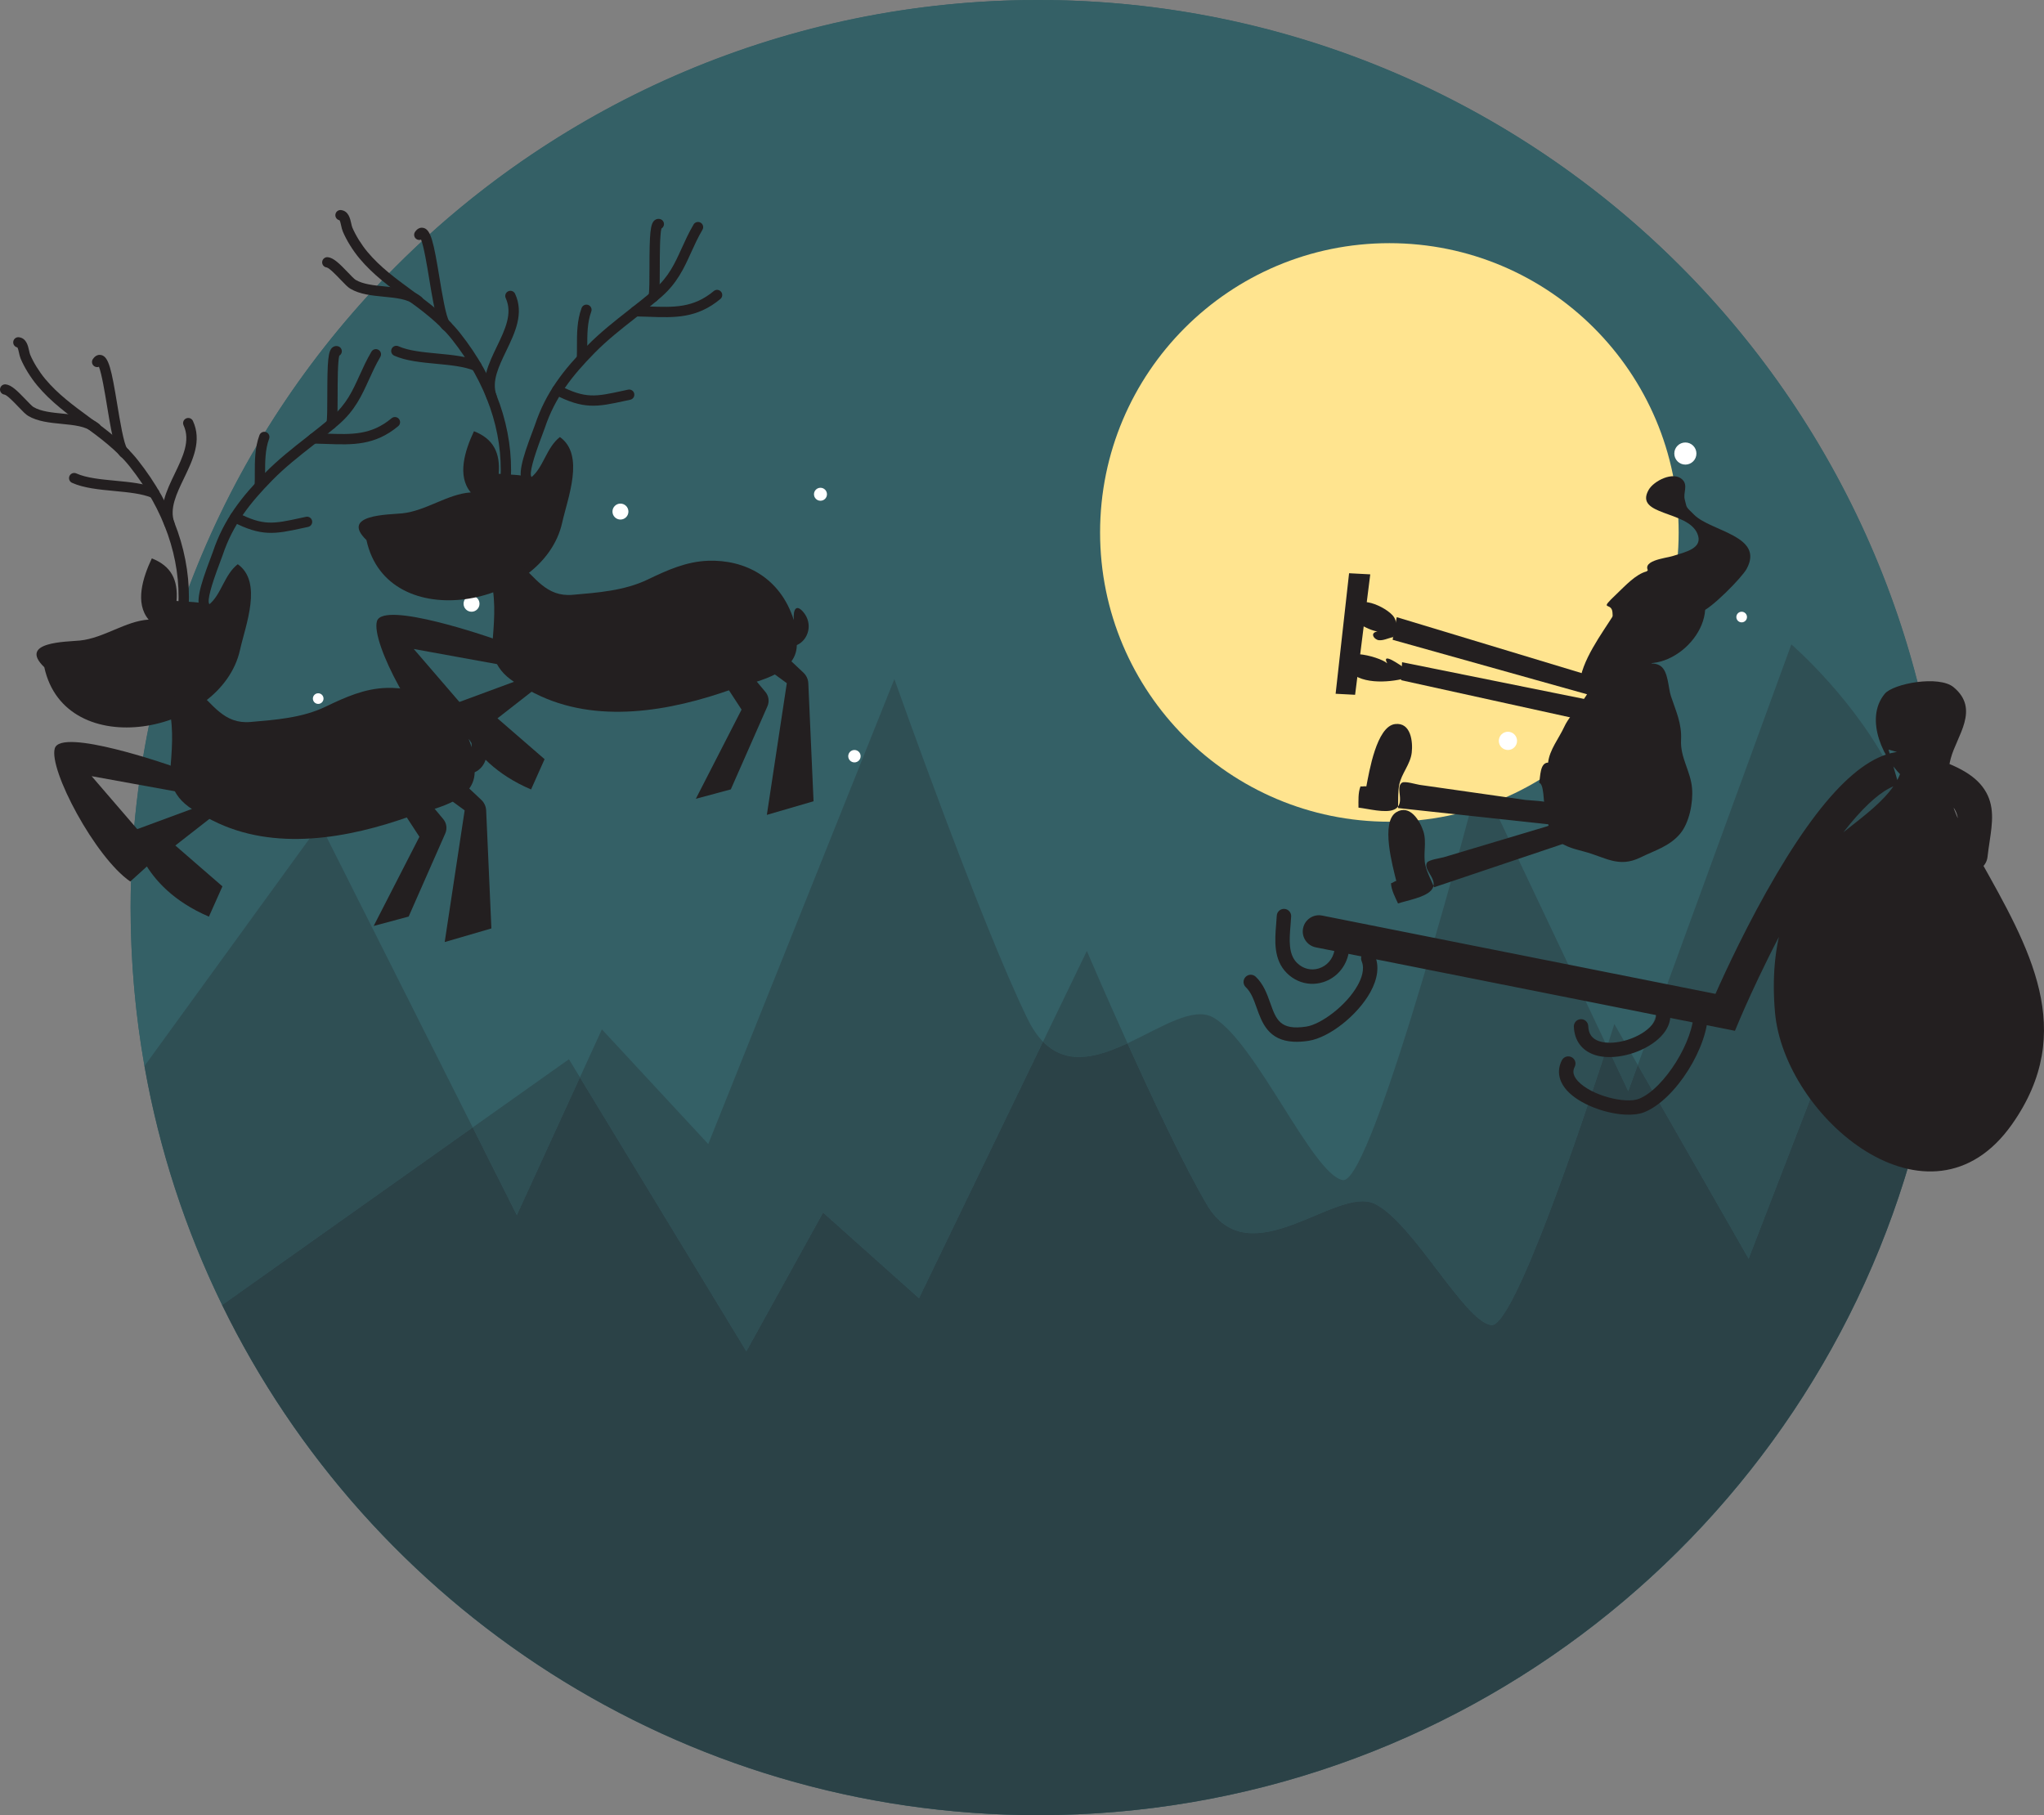 <?xml version="1.0" encoding="iso-8859-1"?>
<!-- Generator: Adobe Illustrator 18.1.0, SVG Export Plug-In . SVG Version: 6.00 Build 0)  -->
<!DOCTYPE svg PUBLIC "-//W3C//DTD SVG 1.1//EN" "http://www.w3.org/Graphics/SVG/1.1/DTD/svg11.dtd">
<svg version="1.1" xmlns="http://www.w3.org/2000/svg" xmlns:xlink="http://www.w3.org/1999/xlink" x="0px" y="0px"
	 viewBox="0 0 576.528 512" style="enable-background:new 0 0 576.528 512;" xml:space="preserve">
<rect x="0" y="0" width="576.528" height="512" fill="#808080" stroke="none"/>
<g id="_x23_santa-moon">
	<circle style="fill:#346066;" cx="292.844" cy="256" r="256"/>
	<g>
		<path style="fill:#346066;" d="M133.332,318.013l27.141-19.235l3.105,5.111l6.198-13.53l29.999,32.344l52.497-131.139
			c0,0,24.107,68.24,37.553,95.81c1.332,2.731,2.798,4.841,4.368,6.449l12.363-25.577c0,0,4.965,11.641,11.473,26.041
			c9.425-4.394,18.53-10.553,24.239-7.257c11.999,6.926,27.979,44.379,36.489,45.834s38.508-113.723,38.508-113.723l36.041,76.064
			c1.285-3.969,2.038-6.363,2.038-6.363l6.612,11.556l43.31-118.633c0,0,18.493,15.842,28.993,37.376
			c2.858,5.861,8.827,18.632,14.581,36.411C548.595,114.373,434.079,0,292.844,0c-141.385,0-256,114.615-256,256
			c0,15.25,1.34,30.187,3.897,44.705l49.538-68.261L133.332,318.013z"/>
		<path style="fill:#346066;" d="M232.161,342.031l27.052,24.157l34.979-72.366c-1.57-1.607-3.037-3.717-4.368-6.449
			c-13.445-27.57-37.553-95.81-37.553-95.81l-52.497,131.139l-29.999-32.344l-6.198,13.53l46.942,77.27L232.161,342.031z"/>
		<path style="opacity:0.25;fill:#231F20;" d="M232.161,342.031l27.052,24.157l34.979-72.366c-1.57-1.607-3.037-3.717-4.368-6.449
			c-13.445-27.57-37.553-95.81-37.553-95.81l-52.497,131.139l-29.999-32.344l-6.198,13.53l46.942,77.27L232.161,342.031z"/>
		<path style="fill:#346066;" d="M505.264,181.764l-43.31,118.633l31.262,54.642l31.305-81.078c-1.28-8.231,4.26-11.035,4.26-11.035
			l-4.26,11.035c0.422,2.713,1.583,6.015,3.93,10.002c2.928,4.974,7.953,18.795,11.704,38.341
			c5.656-21.149,8.689-43.371,8.689-66.304c0-0.15-0.005-0.299-0.006-0.449c-5.754-17.779-11.723-30.55-14.581-36.411
			C523.758,197.607,505.264,181.764,505.264,181.764z"/>
		<path style="opacity:0.25;fill:#231F20;" d="M505.264,181.764l-43.31,118.633l31.262,54.642l31.305-81.078
			c-1.28-8.231,4.26-11.035,4.26-11.035l-4.26,11.035c0.422,2.713,1.583,6.015,3.93,10.002c2.928,4.974,7.953,18.795,11.704,38.341
			c5.656-21.149,8.689-43.371,8.689-66.304c0-0.15-0.005-0.299-0.006-0.449c-5.754-17.779-11.723-30.55-14.581-36.411
			C523.758,197.607,505.264,181.764,505.264,181.764z"/>
		<path style="fill:#346066;" d="M387.712,339.545c10.821,5.173,25.231,33.146,32.905,34.232
			c6.396,0.906,26.253-58.699,32.688-78.573l-36.041-76.064c0,0-29.998,115.178-38.508,113.723s-24.489-38.909-36.489-45.834
			c-5.709-3.295-14.814,2.863-24.239,7.257c7.11,15.735,16.061,34.765,22.392,45.516
			C352.544,360.393,376.891,334.372,387.712,339.545z"/>
		<path style="opacity:0.25;fill:#231F20;" d="M387.712,339.545c10.821,5.173,25.231,33.146,32.905,34.232
			c6.396,0.906,26.253-58.699,32.688-78.573l-36.041-76.064c0,0-29.998,115.178-38.508,113.723s-24.489-38.909-36.489-45.834
			c-5.709-3.295-14.814,2.863-24.239,7.257c7.11,15.735,16.061,34.765,22.392,45.516
			C352.544,360.393,376.891,334.372,387.712,339.545z"/>
		<path style="fill:#346066;" d="M133.332,318.013l-43.052-85.569l-49.538,68.261c4.185,23.76,11.65,46.387,21.905,67.405
			L133.332,318.013z"/>
		<path style="opacity:0.25;fill:#231F20;" d="M133.332,318.013l-43.052-85.569l-49.538,68.261
			c4.185,23.76,11.65,46.387,21.905,67.405L133.332,318.013z"/>
		<path style="fill:#346066;" d="M318.027,294.286c-6.507-14.4-11.473-26.041-11.473-26.041l-12.363,25.577
			C300.931,300.722,309.606,298.213,318.027,294.286z"/>
		<path style="opacity:0.25;fill:#231F20;" d="M318.027,294.286c-6.507-14.4-11.473-26.041-11.473-26.041l-12.363,25.577
			C300.931,300.722,309.606,298.213,318.027,294.286z"/>
		<path style="fill:#346066;" d="M461.954,300.398l-6.612-11.556c0,0-0.753,2.394-2.038,6.363l5.957,12.571L461.954,300.398z"/>
		<path style="opacity:0.25;fill:#231F20;" d="M461.954,300.398l-6.612-11.556c0,0-0.753,2.394-2.038,6.363l5.957,12.571
			L461.954,300.398z"/>
		<polygon style="fill:#346066;" points="163.577,303.889 160.472,298.778 133.332,318.013 145.776,342.748 		"/>
		<polygon style="opacity:0.25;fill:#231F20;" points="163.577,303.889 160.472,298.778 133.332,318.013 145.776,342.748 		"/>
		<path style="fill:#346066;" d="M524.52,273.961l-31.305,81.078l-31.262-54.642l-2.693,7.377l-5.957-12.571
			c-6.435,19.874-26.292,79.479-32.688,78.573c-7.673-1.087-22.084-29.06-32.905-34.232c-10.821-5.172-35.168,20.849-47.293,0.258
			c-6.331-10.751-15.282-29.781-22.392-45.516c-8.422,3.926-17.097,6.436-23.835-0.464l-34.979,72.366l-27.052-24.157
			l-21.642,39.127l-46.942-77.27l-17.801,38.859l-12.445-24.735L62.646,368.11C104.214,453.302,191.67,512,292.844,512
			c118.452,0,218.096-80.456,247.311-189.696c-3.751-19.546-8.776-33.367-11.704-38.341
			C526.103,279.976,524.942,276.674,524.52,273.961z"/>
		<path style="opacity:0.25;fill:#231F20;" d="M524.52,273.961l-31.305,81.078l-31.262-54.642l-2.693,7.377l-5.957-12.571
			c-6.435,19.874-26.292,79.479-32.688,78.573c-7.673-1.087-22.084-29.06-32.905-34.232c-10.821-5.172-35.168,20.849-47.293,0.258
			c-6.331-10.751-15.282-29.781-22.392-45.516c-8.422,3.926-17.097,6.436-23.835-0.464l-34.979,72.366l-27.052-24.157
			l-21.642,39.127l-46.942-77.27l-17.801,38.859l-12.445-24.735L62.646,368.11C104.214,453.302,191.67,512,292.844,512
			c118.452,0,218.096-80.456,247.311-189.696c-3.751-19.546-8.776-33.367-11.704-38.341
			C526.103,279.976,524.942,276.674,524.52,273.961z"/>
		<path style="opacity:0.25;fill:#231F20;" d="M524.52,273.961l-31.305,81.078l-31.262-54.642l-2.693,7.377l-5.957-12.571
			c-6.435,19.874-26.292,79.479-32.688,78.573c-7.673-1.087-22.084-29.06-32.905-34.232c-10.821-5.172-35.168,20.849-47.293,0.258
			c-6.331-10.751-15.282-29.781-22.392-45.516c-8.422,3.926-17.097,6.436-23.835-0.464l-34.979,72.366l-27.052-24.157
			l-21.642,39.127l-46.942-77.27l-17.801,38.859l-12.445-24.735L62.646,368.11C104.214,453.302,191.67,512,292.844,512
			c118.452,0,218.096-80.456,247.311-189.696c-3.751-19.546-8.776-33.367-11.704-38.341
			C526.103,279.976,524.942,276.674,524.52,273.961z"/>
		<path style="fill:#346066;" d="M524.52,273.961l4.26-11.035C528.781,262.926,523.24,265.73,524.52,273.961z"/>
		<path style="opacity:0.25;fill:#231F20;" d="M524.52,273.961l4.26-11.035C528.781,262.926,523.24,265.73,524.52,273.961z"/>
		<path style="opacity:0.25;fill:#231F20;" d="M524.52,273.961l4.26-11.035C528.781,262.926,523.24,265.73,524.52,273.961z"/>
	</g>
	<circle style="fill:#FFE48F;" cx="391.884" cy="150.186" r="81.596"/>
	<circle style="fill:#FFFFFF;" cx="175.001" cy="144.3" r="2.25"/>
	<circle style="fill:#FFFFFF;" cx="133.001" cy="170.3" r="2.25"/>
	<circle style="fill:#FFFFFF;" cx="89.751" cy="197.05" r="1.5"/>
	<circle style="fill:#FFFFFF;" cx="241.001" cy="213.3" r="1.75"/>
	<circle style="fill:#FFFFFF;" cx="475.371" cy="127.93" r="3.12"/>
	<circle style="fill:#FFFFFF;" cx="491.251" cy="174.05" r="1.5"/>
	<circle style="fill:#FFFFFF;" cx="425.324" cy="208.978" r="2.572"/>
	<circle style="fill:#FFFFFF;" cx="231.421" cy="139.416" r="1.831"/>
	<g>
		<g>
			<g>
				<path style="fill:#231F20;" d="M464.45,161.176c-3.07,0.785-6.056,4.074-8.479,6.376c-5.347,5.082-1.388,2.03-1.159,5.197
					c0.29,3.995-0.047,9.903,4.04,12.55c10.565,6.843,26.302-7.492,21.105-18.743C477.628,161.512,467.68,157.768,464.45,161.176z"
					/>
				<path style="fill:#231F20;" d="M465.438,161.736c-3.363-3.578,4.37-4.269,6.245-4.859c3.727-1.172,8.876-2.187,7.06-6.397
					c-2.807-6.511-17.881-5.003-13.73-12.301c1.442-2.536,6.942-5.344,9.472-2.947c1.747,1.656,0.202,3.712,0.72,5.683
					c0.66,2.511,0.129,1.801,2.685,4.323c4.761,4.7,19.888,5.918,14.743,15.26c-1.353,2.456-10.147,11.388-12.854,12.074
					c-5.645,1.431-5.473-3.323-7.909-6.427c-1.327-1.69-4.285-3.296-5.944-4.511C465.354,161.975,465.164,162.516,465.438,161.736z"
					/>
				<path style="fill:#231F20;" d="M455.161,173.402c-3.222,5.155-9.335,13.216-9.61,19.759c2.946-0.347,6.74,1.16,10.487,0.552
					c3.218-0.523,6.28-3.535,8.935-5.682C472.633,181.834,456.723,172.864,455.161,173.402z"/>
				<polygon style="fill:#231F20;" points="393.963,174.086 392.809,180.471 451.801,197.001 452.082,191.67 				"/>
				<polygon style="fill:#231F20;" points="448.301,197.452 395.462,186.789 395.195,191.861 451.421,204.228 451.728,198.395 				
					"/>
				<path style="fill:#231F20;" d="M392.948,179.704c-1.235,0.22-3.29,1.288-4.521,0.745c-1.186-0.523-1.862-1.997,0.091-2.332
					c-2.567-0.341-8.488-3.455-8.517-6.437c-0.028-2.938,3.976-2.085,5.929-1.76c2.188,0.364,5.305,1.954,6.843,3.617
					C394.324,175.214,393.97,177.905,392.948,179.704z"/>
				<path style="fill:#231F20;" d="M395.649,188.07c-0.235-0.097-6.236-4.485-4.369-0.961c-2.267-2.046-15.436-5.318-11.229,1.412
					c2.915,4.663,11.578,4.05,16.149,2.839c0.176-0.996,0.047-2-0.104-2.967C395.783,188.172,395.599,188.351,395.649,188.07z"/>
				<path style="fill:#231F20;" d="M449.089,192.154c-0.606,4.404-5.962,8.702-7.849,12.796c-1.551,3.365-4.186,6.527-4.585,10.161
					c-2.352,0.025-2.163,4.039-2.52,5.71c1.403,0.28,1.176,5.504,1.635,6.995c0.849,2.758,0.527,5.64,2.374,8.02
					c2.1,2.705,5.411,3.512,8.653,4.362c6.016,1.578,9.717,4.709,15.942,1.649c4.046-1.989,8.19-3.13,11.158-6.683
					c2.582-3.09,3.689-8.712,3.365-12.775c-0.39-4.9-3.369-8.645-3.107-13.674c0.243-4.664-1.435-8.073-2.853-12.355
					c-0.784-2.367-0.732-6.948-2.897-8.48c-3.62-2.562-10.349,2.392-13.538,3.837c-1.871,0.847-3.421,0.829-5.46,0.689
					C449.179,192.819,448.962,193.238,449.089,192.154z"/>
				<path style="fill:#231F20;" d="M437.104,226.615c-0.304-0.638-6.168-0.879-6.86-0.978c-4.988-0.711-9.976-1.422-14.963-2.133
					c-4.964-0.708-9.927-1.415-14.891-2.123c-0.915-0.131-4.1-1.116-4.918-0.621c-2.165,1.31,1.258,6.084-2.315,7.622
					c-2.444,1.051-7.351-0.288-9.986-0.574c0.001-1.896-0.141-4.232,0.576-5.996c0.474,0.123,1.165-0.122,1.64,0.009
					c0.797-4.062,2.87-16.961,8.122-17.587c4.46-0.532,5.041,5.014,4.68,8.072c-0.392,3.326-2.881,5.84-3.526,9.048
					c-0.418,2.078-0.234,4.447-0.345,6.57l45.764,4.951C440.08,232.874,437.106,226.619,437.104,226.615z"/>
				<path style="fill:#231F20;" d="M442.799,231.157c-0.543-0.453-5.969,1.786-6.639,1.986c-4.827,1.444-9.654,2.888-14.481,4.332
					c-4.803,1.437-9.607,2.874-14.41,4.311c-0.886,0.265-4.19,0.704-4.726,1.497c-1.417,2.097,3.691,4.997,1.091,7.891
					c-1.779,1.978-6.795,2.818-9.307,3.663c-0.794-1.722-1.901-3.784-1.989-5.685c0.482-0.087,1.007-0.599,1.493-0.679
					c-0.978-4.022-4.501-16.603,0.006-19.372c3.827-2.352,6.678,2.44,7.631,5.368c1.037,3.185-0.169,6.51,0.589,9.693
					c0.491,2.062,1.651,4.136,2.439,6.11l43.628-14.678C448.124,235.594,442.802,231.16,442.799,231.157z"/>
			</g>
			<g>
				<g>
					<path style="fill:#231F20;" d="M535.525,221.318c-6.562,1.565-16.16,12.278-26.535,29.855
						c-10.304,17.457-18.109,35.957-18.187,36.142l-1.446,3.442l-118.225-23.539c-2.476-0.493-4.083-2.9-3.591-5.376
						c0.493-2.476,2.9-4.083,5.376-3.59l110.947,22.091c2.779-6.27,9.18-20.129,17.21-33.744
						c15.435-26.168,28.506-37.318,39.951-34.087c10.466,2.955,15.882,5.901,18.696,10.171c2.984,4.528,2.246,9.463,1.466,14.687
						c-0.208,1.387-0.422,2.821-0.595,4.362c-0.282,2.509-2.559,4.313-5.052,4.033c-2.509-0.281-4.314-2.543-4.033-5.052
						c0.191-1.702,0.427-3.284,0.636-4.681c1.902-12.73-7.032-9.74-14.756-16.269c-5.995-5.067-11.73-16.854-5.776-24.068
						c2.384-2.889,15.271-5.288,19.411-1.862c7.536,6.236,0.885,13.741-0.797,20.111c-2.751,10.418,2.684,18.601,8.197,28.438
						c14.009,24.997,27.638,48.384,9.096,74.729c-23.18,32.934-64.298-1.979-66.867-31.599c-1.646-18.971,2.78-35.415,16.673-48.481
						c6.446-6.063,20.856-14.018,19.312-24.404c-1.33-0.499-4.15-1.212-3.969-1.211"/>
				</g>
			</g>
			<g>
				<path style="fill:#231F20;" d="M364.86,293.837c-7.138-0.375-8.925-5.404-10.405-9.566c-0.806-2.265-1.567-4.405-3.064-5.814
					c-0.817-0.769-0.856-2.054-0.088-2.872c0.77-0.817,2.056-0.856,2.872-0.088c2.213,2.082,3.22,4.914,4.109,7.412
					c1.671,4.702,2.779,7.807,10.22,6.652c4.044-0.628,11.24-5.857,14.455-11.658c1.032-1.861,2.061-4.547,1.107-6.774
					c-0.441-1.031,0.037-2.225,1.068-2.667c1.032-0.442,2.226,0.036,2.667,1.068c1.267,2.959,0.821,6.536-1.29,10.343
					c-3.618,6.527-11.579,12.802-17.385,13.703C367.522,293.826,366.108,293.903,364.86,293.837z"/>
			</g>
			<g>
				<path style="fill:#231F20;" d="M458.337,314.395c-5.761-0.303-12.902-3.02-16.297-6.734c-2.442-2.671-2.974-5.721-1.499-8.59
					c0.513-0.998,1.738-1.391,2.735-0.878c0.998,0.513,1.391,1.738,0.878,2.736c-0.427,0.831-0.8,2.149,0.885,3.992
					c3.792,4.148,13.538,6.525,17.283,5.007c7.096-2.876,15.582-16.492,15.39-24.694c-0.026-1.122,0.861-2.052,1.983-2.079
					c1.119-0.028,2.053,0.862,2.078,1.983c0.235,10.052-9.146,24.997-17.926,28.555
					C462.362,314.294,460.441,314.505,458.337,314.395z"/>
			</g>
			<g>
				<path style="fill:#231F20;" d="M369.624,277.497c-2.442-0.129-4.781-1.159-6.64-2.998c-3.852-3.811-3.4-9.325-3.037-13.755
					c0.07-0.856,0.136-1.664,0.175-2.444c0.055-1.121,1.008-1.984,2.129-1.929c0.002,0,0.005,0,0.007,0
					c1.117,0.059,1.977,1.01,1.922,2.129c-0.042,0.846-0.114,1.726-0.183,2.576c-0.325,3.96-0.66,8.056,1.845,10.535
					c1.673,1.655,3.974,2.233,6.156,1.547c2.309-0.727,3.958-2.639,4.41-5.113c0.201-1.103,1.255-1.835,2.363-1.634
					c1.104,0.202,1.835,1.26,1.633,2.363c-0.716,3.924-3.47,7.088-7.186,8.258C372.025,277.409,370.813,277.56,369.624,277.497z"/>
			</g>
			<g>
				<path style="fill:#231F20;" d="M453.116,298.149c-1.17-0.062-2.281-0.252-3.289-0.584c-3.646-1.203-5.744-4.034-5.907-7.972
					c-0.046-1.121,0.825-2.067,1.946-2.114c1.11-0.048,2.067,0.825,2.114,1.946c0.093,2.25,1.084,3.61,3.12,4.282
					c4.353,1.436,11.88-0.934,14.915-4.697c1.581-1.961,1.102-3.311,0.605-4.155c-0.569-0.967-0.247-2.212,0.72-2.781
					c0.968-0.569,2.213-0.247,2.782,0.72c1.643,2.791,1.299,5.986-0.944,8.767C465.816,295.729,458.78,298.447,453.116,298.149z"/>
			</g>
			<g>
				<path style="fill:#231F20;" d="M132.79,138.899c-6.532,0.415-12.625,5.21-19.354,5.903c-3.682,0.379-17.599,0.286-10.074,7.534
					c5.898,27.169,49.918,18.933,55.204-4.9c1.547-6.975,6.461-19.107-0.636-24.161c-3.864,3.003-4.622,8.627-8.166,11.428
					c-2.791-0.863-6.05-0.796-9.109-1.057c0.477-5.94-1.477-9.861-6.969-12.014C131.115,127.085,128.866,134.249,132.79,138.899z"/>
				<g>
					<path style="fill:#231F20;" d="M142.55,136.758L142.55,136.758c-0.803-0.043-1.419-0.728-1.376-1.53
						c0.722-13.62-4.018-27.277-13.706-39.495c-3.672-4.631-8.464-8.149-13.099-11.553c-4.522-3.32-9.198-6.754-12.963-11.268
						c-1.907-2.287-3.668-5.13-4.709-7.604c-0.223-0.529-0.352-1.117-0.476-1.684c-0.098-0.446-0.276-1.257-0.455-1.498
						c-0.761-0.148-1.277-0.872-1.16-1.646c0.12-0.794,0.856-1.341,1.657-1.22c2.047,0.31,2.5,2.374,2.8,3.74
						c0.096,0.44,0.196,0.895,0.316,1.18c0.922,2.191,2.555,4.823,4.262,6.87c3.538,4.242,7.867,7.42,12.45,10.786
						c4.789,3.517,9.741,7.153,13.656,12.09c10.136,12.782,15.092,27.118,14.332,41.457
						C144.037,136.184,143.353,136.8,142.55,136.758z"/>
				</g>
				<g>
					<path style="fill:#231F20;" d="M126.018,93.428c-0.137-0.007-0.276-0.034-0.413-0.083c-2.065-0.737-2.882-4.583-4.527-14.577
						c-0.618-3.755-1.51-9.176-2.307-11.176c-0.425,0.157-0.918,0.113-1.321-0.16c-0.665-0.451-0.839-1.356-0.388-2.021
						c0.849-1.253,1.835-1.25,2.343-1.139c2.13,0.468,2.896,4.012,4.544,14.023c0.694,4.217,1.849,11.233,2.805,12.383
						c0.643,0.327,0.959,1.088,0.71,1.785C127.243,93.084,126.644,93.461,126.018,93.428z"/>
				</g>
				<g>
					<path style="fill:#231F20;" d="M117.867,86.338c-0.3-0.016-0.598-0.125-0.848-0.331c-2.007-1.656-5.293-1.977-8.771-2.316
						c-3.322-0.324-6.756-0.66-9.432-2.253c-0.704-0.419-1.516-1.254-2.783-2.58c-1.014-1.062-3.125-3.273-3.874-3.419
						c-0.799-0.087-1.37-0.805-1.283-1.604c0.088-0.799,0.807-1.375,1.61-1.287c1.605,0.176,3.28,1.817,5.652,4.301
						c0.788,0.825,1.768,1.852,2.167,2.089c2.117,1.26,5.223,1.564,8.227,1.857c3.76,0.367,7.648,0.746,10.341,2.968
						c0.62,0.512,0.707,1.428,0.196,2.048C118.761,86.181,118.311,86.362,117.867,86.338z"/>
				</g>
				<g>
					<path style="fill:#231F20;" d="M138.571,113.369c-0.568-0.03-1.09-0.393-1.294-0.962c-1.788-4.984,0.578-9.898,2.866-14.649
						c2.311-4.8,4.494-9.333,2.5-13.67c-0.336-0.73-0.016-1.594,0.714-1.93c0.731-0.335,1.594-0.016,1.93,0.714
						c2.566,5.581-0.021,10.953-2.522,16.148c-2.122,4.406-4.126,8.567-2.75,12.404c0.272,0.756-0.122,1.589-0.878,1.861
						C138.951,113.352,138.758,113.379,138.571,113.369z"/>
				</g>
				<g>
					<path style="fill:#231F20;" d="M134.312,104.703c-0.169-0.009-0.34-0.048-0.505-0.12c-2.777-1.211-6.806-1.593-10.702-1.961
						c-4.24-0.402-8.624-0.817-11.914-2.303c-0.732-0.331-1.058-1.192-0.727-1.925c0.331-0.732,1.192-1.058,1.925-0.727
						c2.849,1.287,6.988,1.679,10.991,2.058c4.124,0.39,8.388,0.794,11.591,2.191c0.737,0.321,1.073,1.179,0.752,1.915
						C135.474,104.403,134.901,104.734,134.312,104.703z"/>
				</g>
				<g>
					<path style="fill:#231F20;" d="M148.667,136.808c-0.398-0.021-0.787-0.203-1.059-0.533c-1.687-2.044-0.398-6.673,2.57-14.5
						c0.317-0.834,0.59-1.555,0.741-2.008c3.063-9.143,8.09-15.501,14.695-22.235c3.689-3.761,7.77-6.96,11.717-10.054
						c2.379-1.865,4.839-3.794,7.181-5.821c4.098-3.547,5.797-7.293,7.765-11.63c0.974-2.147,1.981-4.367,3.351-6.7
						c0.407-0.693,1.298-0.925,1.991-0.518c0.693,0.407,0.925,1.298,0.518,1.991c-1.292,2.202-2.268,4.351-3.211,6.43
						c-2.021,4.455-3.93,8.663-8.51,12.627c-2.396,2.074-4.884,4.025-7.291,5.911c-3.873,3.037-7.879,6.177-11.435,9.802
						c-6.324,6.447-11.128,12.506-14.013,21.121c-0.17,0.508-0.439,1.217-0.78,2.116c-2.564,6.76-3.584,10.675-3.032,11.636
						c0.511,0.62,0.416,1.527-0.203,2.038C149.374,136.72,149.017,136.826,148.667,136.808z"/>
				</g>
				<g>
					<path style="fill:#231F20;" d="M184.205,85.218c-0.219-0.011-0.437-0.073-0.641-0.188c-0.667-0.378-0.92-1.204-0.598-1.886
						c0.213-0.791,0.217-4.499,0.221-7.487c0.012-9.823,0.203-12.62,1.527-13.586c0.456-0.332,1.022-0.425,1.557-0.254
						c0.766,0.245,1.188,1.063,0.943,1.829c-0.114,0.356-0.352,0.638-0.651,0.813c-0.453,1.664-0.461,7.574-0.465,11.201
						c-0.007,6.288-0.073,7.982-0.549,8.822C185.267,84.978,184.738,85.246,184.205,85.218z"/>
				</g>
				<g>
					<path style="fill:#231F20;" d="M179.211,89.245c-0.778-0.041-1.39-0.691-1.378-1.476c0.013-0.803,0.674-1.444,1.478-1.432
						c1.291,0.02,2.54,0.066,3.748,0.11c6.993,0.255,12.517,0.456,18.267-4.347c0.617-0.515,1.534-0.433,2.049,0.184
						c0.515,0.617,0.433,1.534-0.184,2.049c-6.606,5.518-12.924,5.288-20.239,5.022c-1.193-0.043-2.426-0.088-3.688-0.108
						C179.247,89.246,179.229,89.246,179.211,89.245z"/>
				</g>
				<g>
					<path style="fill:#231F20;" d="M164.078,102.091c-0.795-0.042-1.41-0.716-1.377-1.514c0.039-0.922,0.037-1.915,0.035-2.966
						c-0.007-3.365-0.014-7.18,1.308-10.735c0.28-0.753,1.118-1.136,1.871-0.857c0.753,0.28,1.137,1.118,0.856,1.871
						c-1.138,3.062-1.131,6.597-1.125,9.715c0.002,1.084,0.004,2.108-0.037,3.094c-0.034,0.803-0.712,1.426-1.515,1.393
						C164.088,102.091,164.083,102.091,164.078,102.091z"/>
				</g>
				<g>
					<path style="fill:#231F20;" d="M166.361,114.412c-2.875-0.151-5.844-1.017-9.851-3.089c-0.714-0.369-0.993-1.247-0.624-1.961
						c0.369-0.714,1.247-0.993,1.961-0.624c7.309,3.778,10.167,3.157,17.805,1.496l1.512-0.327c0.787-0.169,1.559,0.332,1.728,1.117
						c0.168,0.786-0.332,1.559-1.117,1.728l-1.503,0.326C172.329,113.934,169.397,114.572,166.361,114.412z"/>
				</g>
				<path style="fill:#231F20;" d="M138.132,162.218c1.696,5.819,1.389,11.576,0.866,17.863c-0.766,9.203,5.21,12.12,11.824,15.481
					c17.336,8.81,38.205,5.121,56.032-1.292c5.301-1.907,17.757-3.647,17.897-12.306c3.276-1.438,4.648-6.028,1.808-9.349
					c-1.883-2.202-2.885-0.972-2.658,2.295c-3.873-12.191-13.991-17.088-24.151-16.737c-6.11,0.211-11.413,2.578-17.086,5.307
					c-6.565,3.159-14.2,3.698-21.154,4.3c-7.433,0.644-10.492-4.899-15.791-9.646C140.787,153.715,141.259,162.124,138.132,162.218z
					"/>
				<path style="fill:#231F20;" d="M138.998,180.081c0,0-30.906-10.818-32.676-4.863c-1.77,5.955,11.401,30.793,21.289,37.557
					l8.253-7.475l-19.155-22.238l25.794,4.688L138.998,180.081z"/>
				<path style="fill:#231F20;" d="M148.577,190.983l-20.212,7.467c0,0,1.448,15.69,21.427,24.234l3.811-8.541l-13.284-11.522
					l14.485-11.31L148.577,190.983z"/>
				<path style="fill:#231F20;" d="M205.418,180.629l16.509,12.076l-5.629,37.146l13.17-3.838l-1.476-33.272
					c-0.051-1.142-0.545-2.218-1.377-3.002l-14.512-13.656L205.418,180.629z"/>
				<path style="fill:#231F20;" d="M201.92,189.053l7.246,11.109l-12.9,25.153l9.866-2.653l10.33-23.446
					c0.593-1.346,0.372-2.911-0.57-4.04l-6.94-8.314L201.92,189.053z"/>
			</g>
			<g>
				<path style="fill:#231F20;" d="M41.924,174.77c-6.532,0.415-12.625,5.21-19.354,5.903c-3.682,0.379-17.599,0.286-10.074,7.534
					c5.898,27.169,49.918,18.933,55.204-4.9c1.547-6.975,6.461-19.107-0.636-24.161c-3.864,3.003-4.622,8.627-8.166,11.428
					c-2.791-0.863-6.05-0.796-9.109-1.057c0.477-5.94-1.477-9.861-6.969-12.014C40.249,162.956,38,170.121,41.924,174.77z"/>
				<g>
					<path style="fill:#231F20;" d="M51.684,172.629L51.684,172.629c-0.803-0.043-1.419-0.728-1.376-1.53
						c0.722-13.62-4.018-27.277-13.706-39.495c-3.672-4.631-8.464-8.149-13.099-11.553c-4.522-3.32-9.198-6.754-12.963-11.268
						c-1.907-2.287-3.668-5.13-4.709-7.604c-0.223-0.529-0.352-1.117-0.476-1.684c-0.098-0.446-0.276-1.257-0.455-1.498
						c-0.761-0.148-1.277-0.872-1.16-1.646c0.12-0.794,0.856-1.341,1.657-1.22c2.047,0.31,2.5,2.374,2.8,3.74
						c0.096,0.44,0.196,0.895,0.316,1.18c0.922,2.191,2.555,4.823,4.262,6.87c3.538,4.242,7.867,7.42,12.45,10.786
						c4.789,3.517,9.741,7.153,13.656,12.09c10.136,12.782,15.092,27.118,14.332,41.457
						C53.171,172.055,52.486,172.671,51.684,172.629z"/>
				</g>
				<g>
					<path style="fill:#231F20;" d="M35.152,129.299c-0.137-0.007-0.276-0.034-0.413-0.083c-2.065-0.737-2.882-4.583-4.527-14.577
						c-0.618-3.755-1.51-9.176-2.307-11.176c-0.425,0.157-0.918,0.113-1.321-0.16c-0.665-0.451-0.839-1.356-0.388-2.021
						c0.849-1.253,1.835-1.25,2.343-1.139c2.13,0.468,2.896,4.012,4.544,14.023c0.694,4.217,1.849,11.233,2.805,12.383
						c0.643,0.327,0.959,1.088,0.71,1.785C36.377,128.955,35.778,129.332,35.152,129.299z"/>
				</g>
				<g>
					<path style="fill:#231F20;" d="M27,122.21c-0.3-0.016-0.598-0.125-0.848-0.331c-2.007-1.656-5.293-1.977-8.771-2.316
						c-3.322-0.324-6.756-0.66-9.432-2.253c-0.704-0.419-1.516-1.254-2.783-2.58c-1.014-1.062-3.125-3.273-3.874-3.419
						c-0.799-0.087-1.37-0.805-1.283-1.604c0.088-0.799,0.807-1.375,1.61-1.287c1.605,0.176,3.28,1.817,5.652,4.301
						c0.788,0.825,1.768,1.852,2.167,2.089c2.117,1.26,5.223,1.564,8.227,1.857c3.76,0.367,7.648,0.746,10.341,2.968
						c0.62,0.511,0.707,1.428,0.196,2.048C27.895,122.053,27.445,122.233,27,122.21z"/>
				</g>
				<g>
					<path style="fill:#231F20;" d="M47.705,149.24c-0.568-0.03-1.09-0.393-1.294-0.962c-1.788-4.984,0.578-9.898,2.866-14.649
						c2.311-4.8,4.494-9.333,2.5-13.67c-0.336-0.73-0.016-1.594,0.714-1.93c0.731-0.335,1.594-0.016,1.93,0.714
						c2.566,5.581-0.021,10.953-2.522,16.148c-2.122,4.406-4.126,8.567-2.75,12.404c0.272,0.756-0.122,1.589-0.878,1.861
						C48.084,149.224,47.892,149.25,47.705,149.24z"/>
				</g>
				<g>
					<path style="fill:#231F20;" d="M43.446,140.574c-0.169-0.009-0.34-0.048-0.505-0.12c-2.777-1.211-6.806-1.593-10.702-1.961
						c-4.24-0.402-8.624-0.817-11.914-2.303c-0.732-0.331-1.058-1.192-0.727-1.925s1.192-1.058,1.925-0.727
						c2.849,1.287,6.988,1.679,10.991,2.058c4.124,0.391,8.388,0.794,11.591,2.191c0.737,0.321,1.073,1.179,0.752,1.915
						C44.608,140.274,44.035,140.605,43.446,140.574z"/>
				</g>
				<g>
					<path style="fill:#231F20;" d="M57.801,172.679c-0.398-0.021-0.787-0.203-1.059-0.533c-1.687-2.044-0.399-6.673,2.57-14.5
						c0.317-0.834,0.59-1.555,0.741-2.008c3.063-9.143,8.09-15.501,14.695-22.235c3.689-3.761,7.77-6.96,11.717-10.054
						c2.379-1.865,4.839-3.794,7.181-5.821c4.098-3.547,5.797-7.293,7.765-11.63c0.974-2.147,1.981-4.367,3.351-6.7
						c0.407-0.693,1.298-0.925,1.991-0.518c0.693,0.407,0.925,1.298,0.518,1.991c-1.292,2.202-2.268,4.351-3.211,6.43
						c-2.021,4.455-3.93,8.663-8.51,12.627c-2.396,2.074-4.884,4.025-7.291,5.911c-3.873,3.037-7.879,6.177-11.435,9.802
						c-6.324,6.447-11.128,12.506-14.013,21.121c-0.17,0.508-0.439,1.217-0.78,2.116c-2.564,6.76-3.584,10.675-3.032,11.636
						c0.511,0.62,0.416,1.527-0.203,2.038C58.508,172.591,58.151,172.697,57.801,172.679z"/>
				</g>
				<g>
					<path style="fill:#231F20;" d="M93.339,121.089c-0.219-0.011-0.437-0.073-0.641-0.188c-0.667-0.378-0.92-1.204-0.598-1.886
						c0.213-0.791,0.217-4.499,0.221-7.487c0.012-9.823,0.203-12.62,1.527-13.586c0.456-0.332,1.022-0.425,1.557-0.254
						c0.766,0.245,1.188,1.063,0.943,1.829c-0.114,0.356-0.352,0.638-0.651,0.813c-0.453,1.664-0.461,7.574-0.465,11.201
						c-0.007,6.288-0.073,7.982-0.549,8.822C94.401,120.85,93.872,121.117,93.339,121.089z"/>
				</g>
				<g>
					<path style="fill:#231F20;" d="M88.345,125.116c-0.778-0.041-1.39-0.691-1.378-1.476c0.013-0.803,0.674-1.444,1.478-1.432
						c1.291,0.02,2.54,0.066,3.748,0.11c6.993,0.255,12.517,0.456,18.267-4.347c0.617-0.515,1.534-0.433,2.049,0.184
						c0.515,0.617,0.433,1.534-0.184,2.049c-6.606,5.518-12.924,5.288-20.239,5.022c-1.193-0.043-2.426-0.088-3.688-0.108
						C88.381,125.118,88.363,125.117,88.345,125.116z"/>
				</g>
				<g>
					<path style="fill:#231F20;" d="M73.212,137.962c-0.795-0.042-1.41-0.716-1.377-1.514c0.039-0.922,0.037-1.915,0.035-2.966
						c-0.007-3.365-0.014-7.18,1.308-10.735c0.28-0.753,1.118-1.136,1.871-0.857c0.753,0.28,1.137,1.118,0.856,1.871
						c-1.138,3.062-1.131,6.597-1.125,9.715c0.002,1.084,0.004,2.108-0.037,3.094c-0.034,0.803-0.712,1.426-1.515,1.393
						C73.222,137.963,73.217,137.962,73.212,137.962z"/>
				</g>
				<g>
					<path style="fill:#231F20;" d="M75.495,150.283c-2.875-0.151-5.844-1.017-9.851-3.089c-0.714-0.369-0.993-1.247-0.624-1.961
						c0.369-0.714,1.247-0.993,1.961-0.624c7.309,3.778,10.167,3.157,17.805,1.496l1.512-0.327c0.787-0.169,1.559,0.332,1.728,1.117
						c0.168,0.786-0.332,1.559-1.117,1.728l-1.503,0.326C81.463,149.806,78.531,150.443,75.495,150.283z"/>
				</g>
				<path style="fill:#231F20;" d="M47.266,198.089c1.696,5.819,1.389,11.576,0.866,17.863c-0.766,9.203,5.21,12.12,11.824,15.481
					c17.336,8.81,38.205,5.121,56.032-1.292c5.301-1.907,17.757-3.647,17.897-12.306c3.276-1.438,4.648-6.028,1.808-9.349
					c-1.883-2.202-2.885-0.972-2.658,2.295c-3.873-12.191-13.991-17.088-24.151-16.737c-6.11,0.211-11.413,2.578-17.086,5.307
					c-6.565,3.159-14.2,3.698-21.154,4.3c-7.433,0.644-10.492-4.899-15.791-9.646C49.921,189.587,50.393,197.996,47.266,198.089z"/>
				<path style="fill:#231F20;" d="M48.132,215.952c0,0-30.906-10.818-32.676-4.863c-1.77,5.955,11.401,30.793,21.29,37.557
					l8.253-7.475l-19.155-22.238l25.794,4.688L48.132,215.952z"/>
				<path style="fill:#231F20;" d="M57.711,226.854l-20.212,7.467c0,0,1.448,15.69,21.427,24.234l3.811-8.541l-13.284-11.522
					l14.485-11.31L57.711,226.854z"/>
				<path style="fill:#231F20;" d="M114.552,216.501l16.509,12.076l-5.629,37.146l13.17-3.838l-1.476-33.272
					c-0.051-1.142-0.545-2.218-1.377-3.002l-14.512-13.656L114.552,216.501z"/>
				<path style="fill:#231F20;" d="M111.054,224.924l7.246,11.109l-12.9,25.153l9.866-2.653l10.33-23.446
					c0.593-1.346,0.372-2.911-0.57-4.04l-6.94-8.314L111.054,224.924z"/>
			</g>
			<line style="fill:#231F20;" x1="382.095" y1="169.591" x2="147.892" y2="162.541"/>
			<line style="fill:#231F20;" x1="380.051" y1="188.521" x2="57.006" y2="198.426"/>
			<polygon style="fill:#231F20;" points="380.52,161.693 376.723,195.69 382.218,195.979 386.492,162.007 			"/>
		</g>
		<line style="fill:#231F20;" x1="371.133" y1="267.217" x2="147.892" y2="176.083"/>
		<line style="fill:#231F20;" x1="378.771" y1="266.411" x2="63.218" y2="211.954"/>
	</g>
</g>
<g id="Livello_1">
</g>
</svg>
